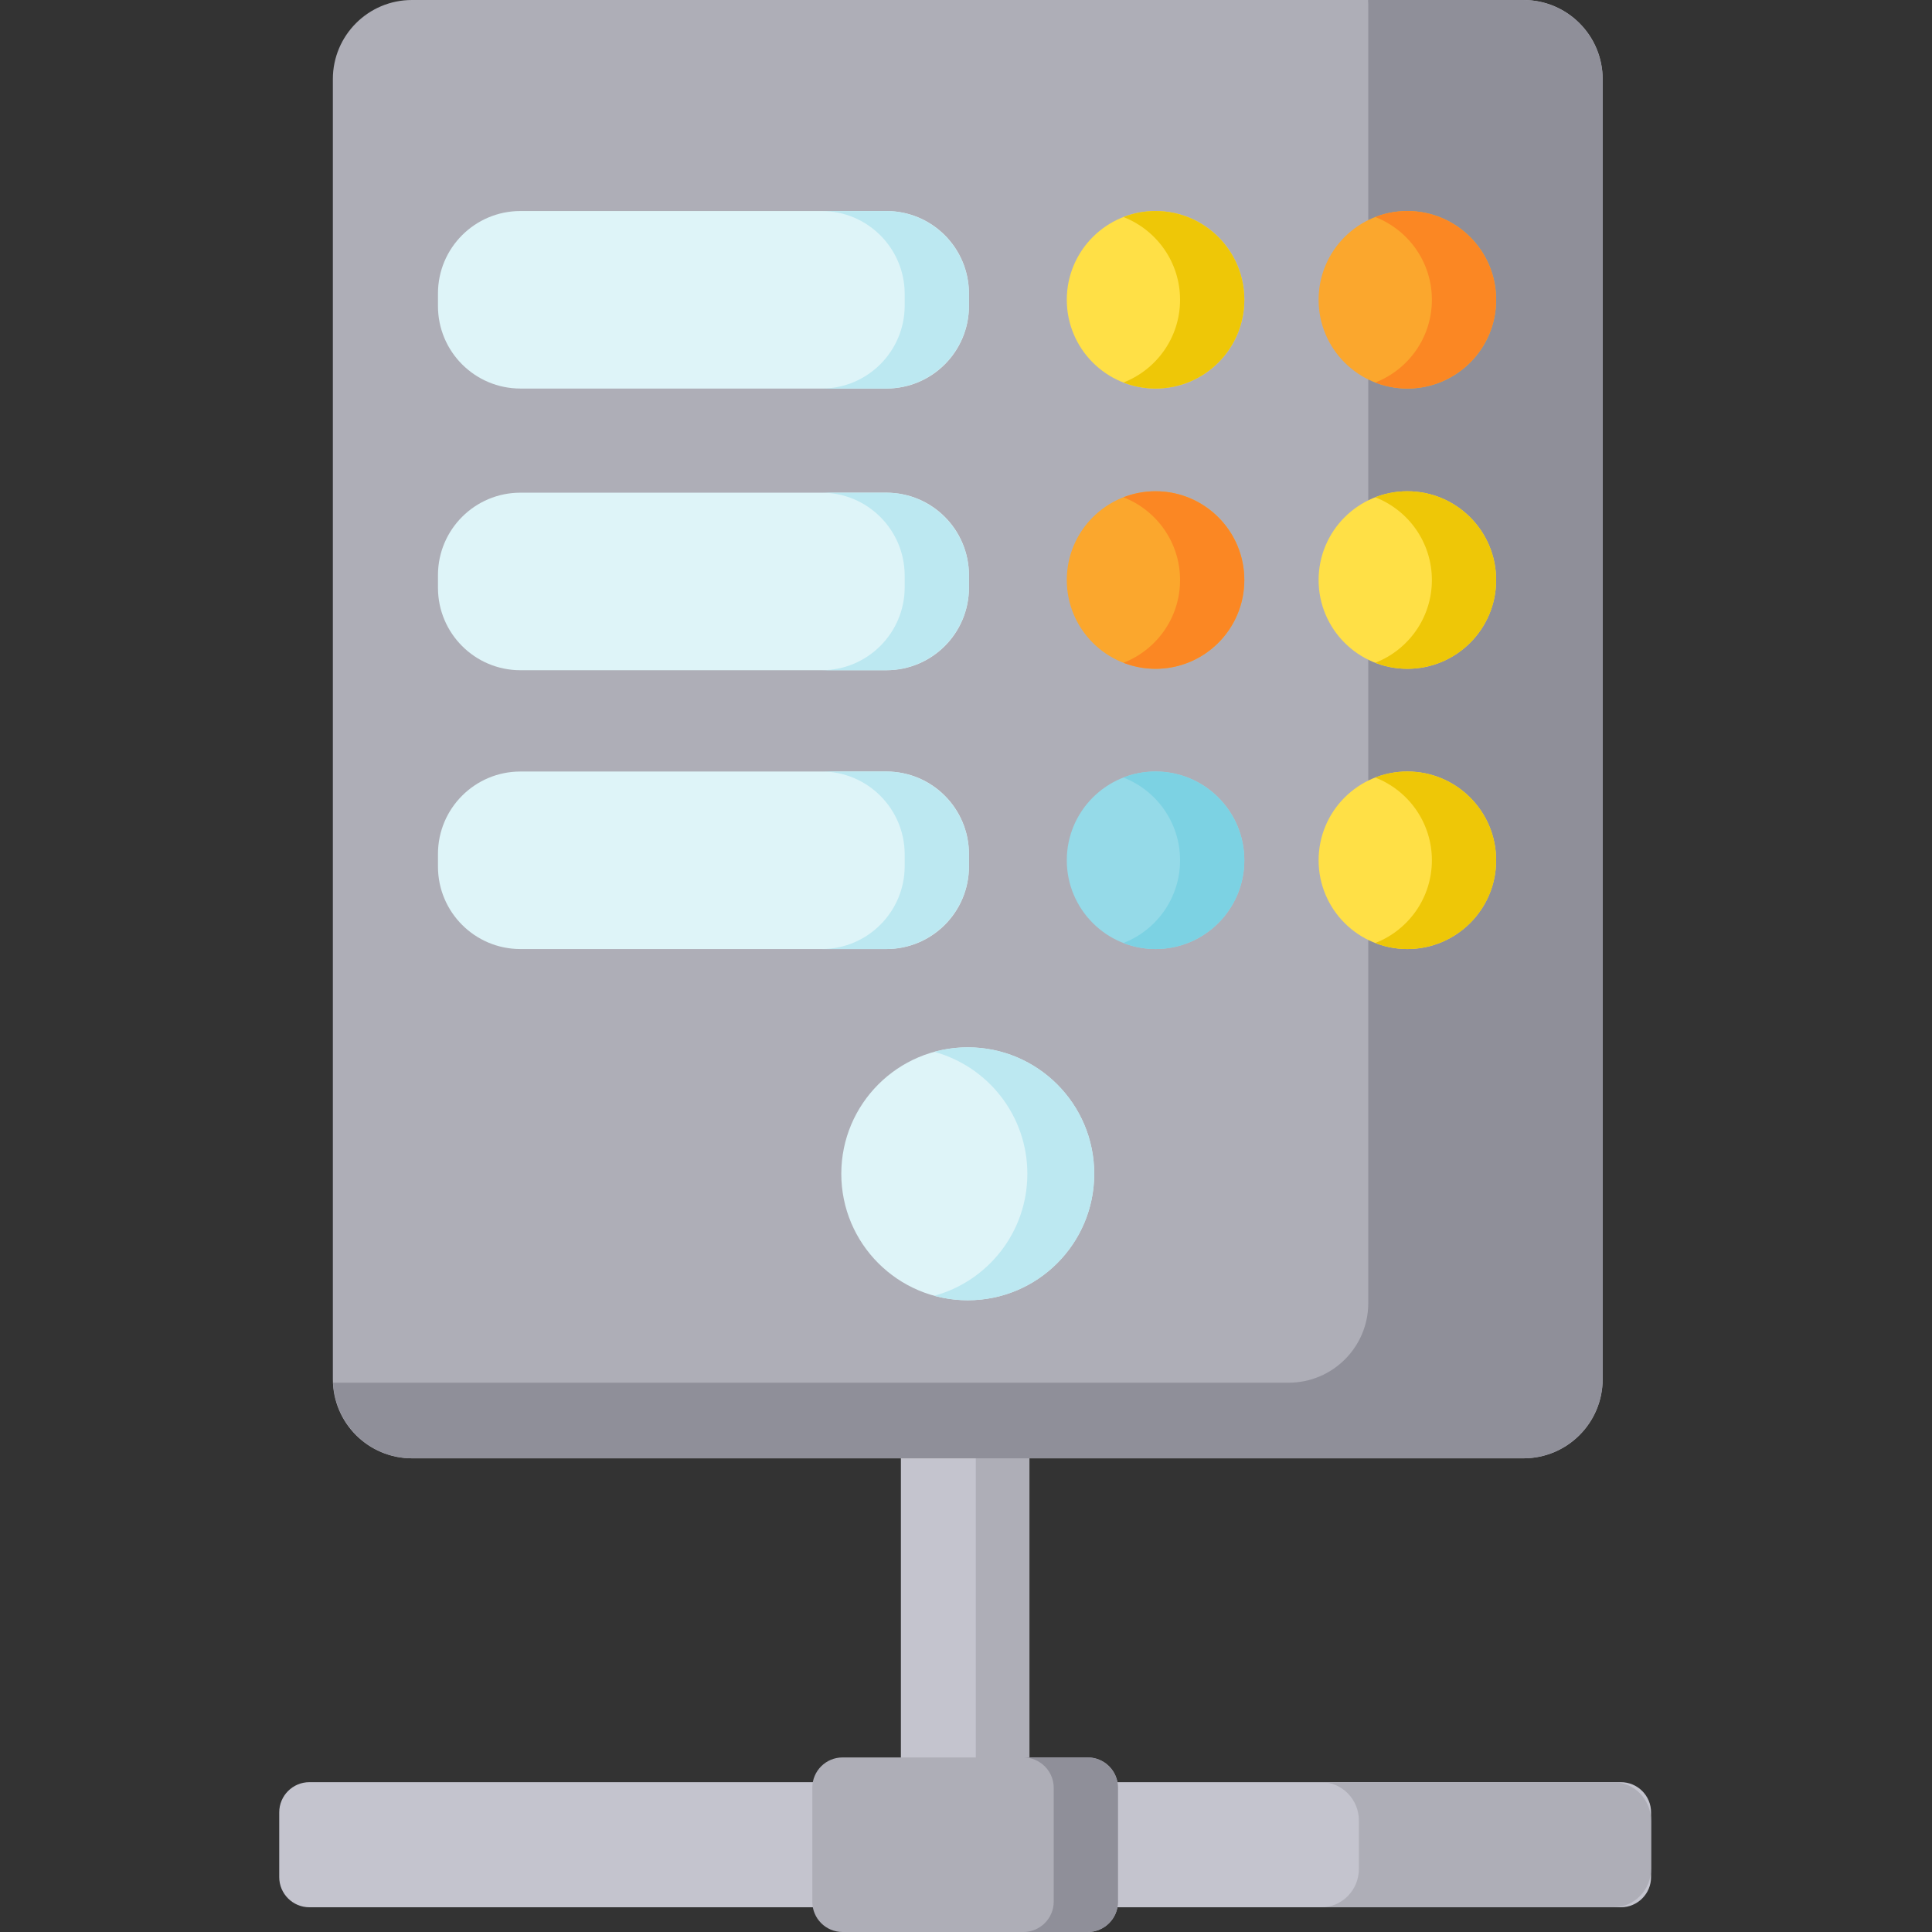 <svg height="512pt" viewBox="-74 0 512 512" width="512pt" xmlns="http://www.w3.org/2000/svg"><rect x="-74" y="0" width="512" height="512" fill="#333333" stroke="none"/><path d="m355.551 505.449h-347.551c-4.418 0-8-3.582-8-8v-17.156c0-4.418 3.582-8 8-8h347.551c4.418 0 8 3.582 8 8v17.156c0 4.418-3.582 8-8 8zm0 0" fill="#c4c4ce"/><path d="m353.559 472.293h-77.43c5.52 0 9.996 4.562 9.996 10.195v12.766c0 5.629-4.477 10.195-9.996 10.195h77.43c5.52 0 9.992-4.566 9.992-10.195v-12.766c0-5.633-4.473-10.195-9.992-10.195zm0 0" fill="#aeaeb7"/><path d="m164.746 472.152v-100.355c0-4.418 3.582-8 8-8h18.059c4.418 0 8 3.582 8 8v100.355c0 4.418-3.582 8-8 8h-18.059c-4.418 0-8-3.582-8-8zm0 0" fill="#c4c4ce"/><path d="m190.75 363.797h-6.145v116.355h6.145c4.449 0 8.055-3.605 8.055-8.059v-100.238c0-4.449-3.605-8.059-8.055-8.059zm0 0" fill="#aeaeb7"/><path d="m214.273 512h-64.996c-4.418 0-8-3.582-8-8v-30.258c0-4.418 3.582-8 8-8h64.996c4.418 0 8 3.582 8 8v30.258c0 4.418-3.578 8-8 8zm0 0" fill="#aeaeb7"/><path d="m214.219 465.742h-17.031c4.449 0 8.059 3.605 8.059 8.059v30.141c0 4.453-3.609 8.059-8.059 8.059h17.031c4.449 0 8.055-3.605 8.055-8.059v-30.141c0-4.453-3.605-8.059-8.055-8.059zm0 0" fill="#8f8f99"/><path d="m329.766 386.473h-294.598c-11.574 0-20.957-9.383-20.957-20.957v-344.559c.004-11.574 9.383-20.957 20.957-20.957h294.598c11.574 0 20.957 9.383 20.957 20.957v344.559c0 11.574-9.383 20.957-20.957 20.957zm0 0" fill="#aeaeb7"/><path d="m329.617 0h-41.062c.016.355.051.707.051 1.066v344.258c0 11.656-9.449 21.105-21.105 21.105h-253.234c.559 11.16 9.758 20.043 21.055 20.043h294.297c11.656 0 21.105-9.453 21.105-21.109v-344.258c0-11.656-9.449-21.105-21.105-21.105zm0 0" fill="#8f8f99"/><g fill="#def4f8"><path d="m160.93 102.969h-97.008c-12.07 0-21.855-9.785-21.855-21.855v-3.336c0-12.07 9.785-21.855 21.855-21.855h97.008c12.07 0 21.855 9.785 21.855 21.855v3.336c0 12.07-9.785 21.855-21.855 21.855zm0 0"/><path d="m160.93 177.617h-97.008c-12.07 0-21.855-9.785-21.855-21.855v-3.34c0-12.07 9.785-21.855 21.855-21.855h97.008c12.07 0 21.855 9.785 21.855 21.855v3.34c0 12.07-9.785 21.855-21.855 21.855zm0 0"/><path d="m160.93 251.508h-97.008c-12.07 0-21.855-9.785-21.855-21.855v-3.34c0-12.07 9.785-21.852 21.855-21.852h97.008c12.07 0 21.855 9.781 21.855 21.852v3.34c0 12.07-9.785 21.855-21.855 21.855zm0 0"/></g><path d="m255.758 79.445c0 12.992-10.531 23.523-23.523 23.523s-23.523-10.531-23.523-23.523c0-12.992 10.531-23.523 23.523-23.523s23.523 10.531 23.523 23.523zm0 0" fill="#ffe046"/><path d="m255.758 153.715c0 12.988-10.531 23.523-23.523 23.523s-23.523-10.535-23.523-23.523c0-12.992 10.531-23.527 23.523-23.527s23.523 10.535 23.523 23.527zm0 0" fill="#fba72d"/><path d="m255.758 227.98c0 12.992-10.531 23.527-23.523 23.527s-23.523-10.535-23.523-23.527c0-12.992 10.531-23.523 23.523-23.523s23.523 10.531 23.523 23.523zm0 0" fill="#95dae8"/><path d="m322.492 79.445c0 12.992-10.531 23.523-23.523 23.523s-23.523-10.531-23.523-23.523c0-12.992 10.531-23.523 23.523-23.523s23.523 10.531 23.523 23.523zm0 0" fill="#fba72d"/><path d="m322.492 153.715c0 12.988-10.531 23.523-23.523 23.523s-23.523-10.535-23.523-23.523c0-12.992 10.531-23.527 23.523-23.527s23.523 10.535 23.523 23.527zm0 0" fill="#ffe046"/><path d="m322.492 227.98c0 12.992-10.531 23.527-23.523 23.527s-23.523-10.535-23.523-23.527c0-12.992 10.531-23.523 23.523-23.523s23.523 10.531 23.523 23.523zm0 0" fill="#ffe046"/><path d="m160.773 55.922h-17.031c12.156 0 22.012 9.852 22.012 22.012v3.023c0 12.156-9.855 22.012-22.012 22.012h17.031c12.156 0 22.012-9.855 22.012-22.012v-3.023c0-12.16-9.855-22.012-22.012-22.012zm0 0" fill="#bce8f1"/><path d="m160.773 130.566h-17.031c12.156 0 22.012 9.855 22.012 22.012v3.027c0 12.156-9.855 22.012-22.012 22.012h17.031c12.156 0 22.012-9.855 22.012-22.012v-3.027c0-12.156-9.855-22.012-22.012-22.012zm0 0" fill="#bce8f1"/><path d="m160.773 204.457h-17.031c12.156 0 22.012 9.855 22.012 22.012v3.027c0 12.156-9.855 22.012-22.012 22.012h17.031c12.156 0 22.012-9.855 22.012-22.012v-3.027c0-12.156-9.855-22.012-22.012-22.012zm0 0" fill="#bce8f1"/><path d="m232.234 55.922c-3.004 0-5.875.566-8.516 1.594 8.785 3.414 15.012 11.941 15.012 21.93 0 9.988-6.227 18.516-15.012 21.926 2.641 1.027 5.512 1.598 8.516 1.598 12.992 0 23.523-10.531 23.523-23.523.004-12.992-10.531-23.523-23.523-23.523zm0 0" fill="#eec707"/><path d="m232.234 130.188c-3.004 0-5.875.57-8.516 1.598 8.785 3.41 15.012 11.941 15.012 21.93 0 9.984-6.227 18.516-15.012 21.926 2.641 1.027 5.512 1.598 8.516 1.598 12.992 0 23.523-10.531 23.523-23.523.004-12.992-10.531-23.527-23.523-23.527zm0 0" fill="#fb8723"/><path d="m232.234 204.457c-3.004 0-5.875.57-8.516 1.598 8.785 3.41 15.012 11.938 15.012 21.926s-6.227 18.516-15.012 21.93c2.641 1.027 5.512 1.598 8.516 1.598 12.992 0 23.523-10.531 23.523-23.523.004-12.996-10.531-23.527-23.523-23.527zm0 0" fill="#7cd2e3"/><path d="m298.969 55.922c-3.004 0-5.871.566-8.516 1.594 8.785 3.414 15.012 11.941 15.012 21.93 0 9.988-6.227 18.516-15.012 21.926 2.645 1.027 5.512 1.598 8.516 1.598 12.992 0 23.523-10.531 23.523-23.523.004-12.992-10.531-23.523-23.523-23.523zm0 0" fill="#fb8723"/><path d="m298.969 130.188c-3.004 0-5.871.57-8.516 1.598 8.785 3.41 15.012 11.941 15.012 21.93 0 9.984-6.227 18.516-15.012 21.926 2.645 1.027 5.512 1.598 8.516 1.598 12.992 0 23.523-10.531 23.523-23.523.004-12.992-10.531-23.527-23.523-23.527zm0 0" fill="#eec707"/><path d="m298.969 204.457c-3.004 0-5.871.57-8.516 1.598 8.785 3.41 15.012 11.938 15.012 21.926s-6.227 18.516-15.012 21.93c2.645 1.027 5.512 1.598 8.516 1.598 12.992 0 23.523-10.531 23.523-23.523.004-12.996-10.531-23.527-23.523-23.527zm0 0" fill="#eec707"/><path d="m215.98 311.07c0 18.508-15.004 33.512-33.512 33.512s-33.516-15.004-33.516-33.512c0-18.512 15.008-33.516 33.516-33.516s33.512 15.004 33.512 33.516zm0 0" fill="#def4f8"/><path d="m182.469 277.555c-3.07 0-6.039.422-8.863 1.195 14.207 3.887 24.652 16.879 24.652 32.32 0 15.438-10.445 28.434-24.652 32.32 2.824.77 5.793 1.191 8.863 1.191 18.508 0 33.512-15.004 33.512-33.512 0-18.512-15.004-33.516-33.512-33.516zm0 0" fill="#bce8f1"/></svg>